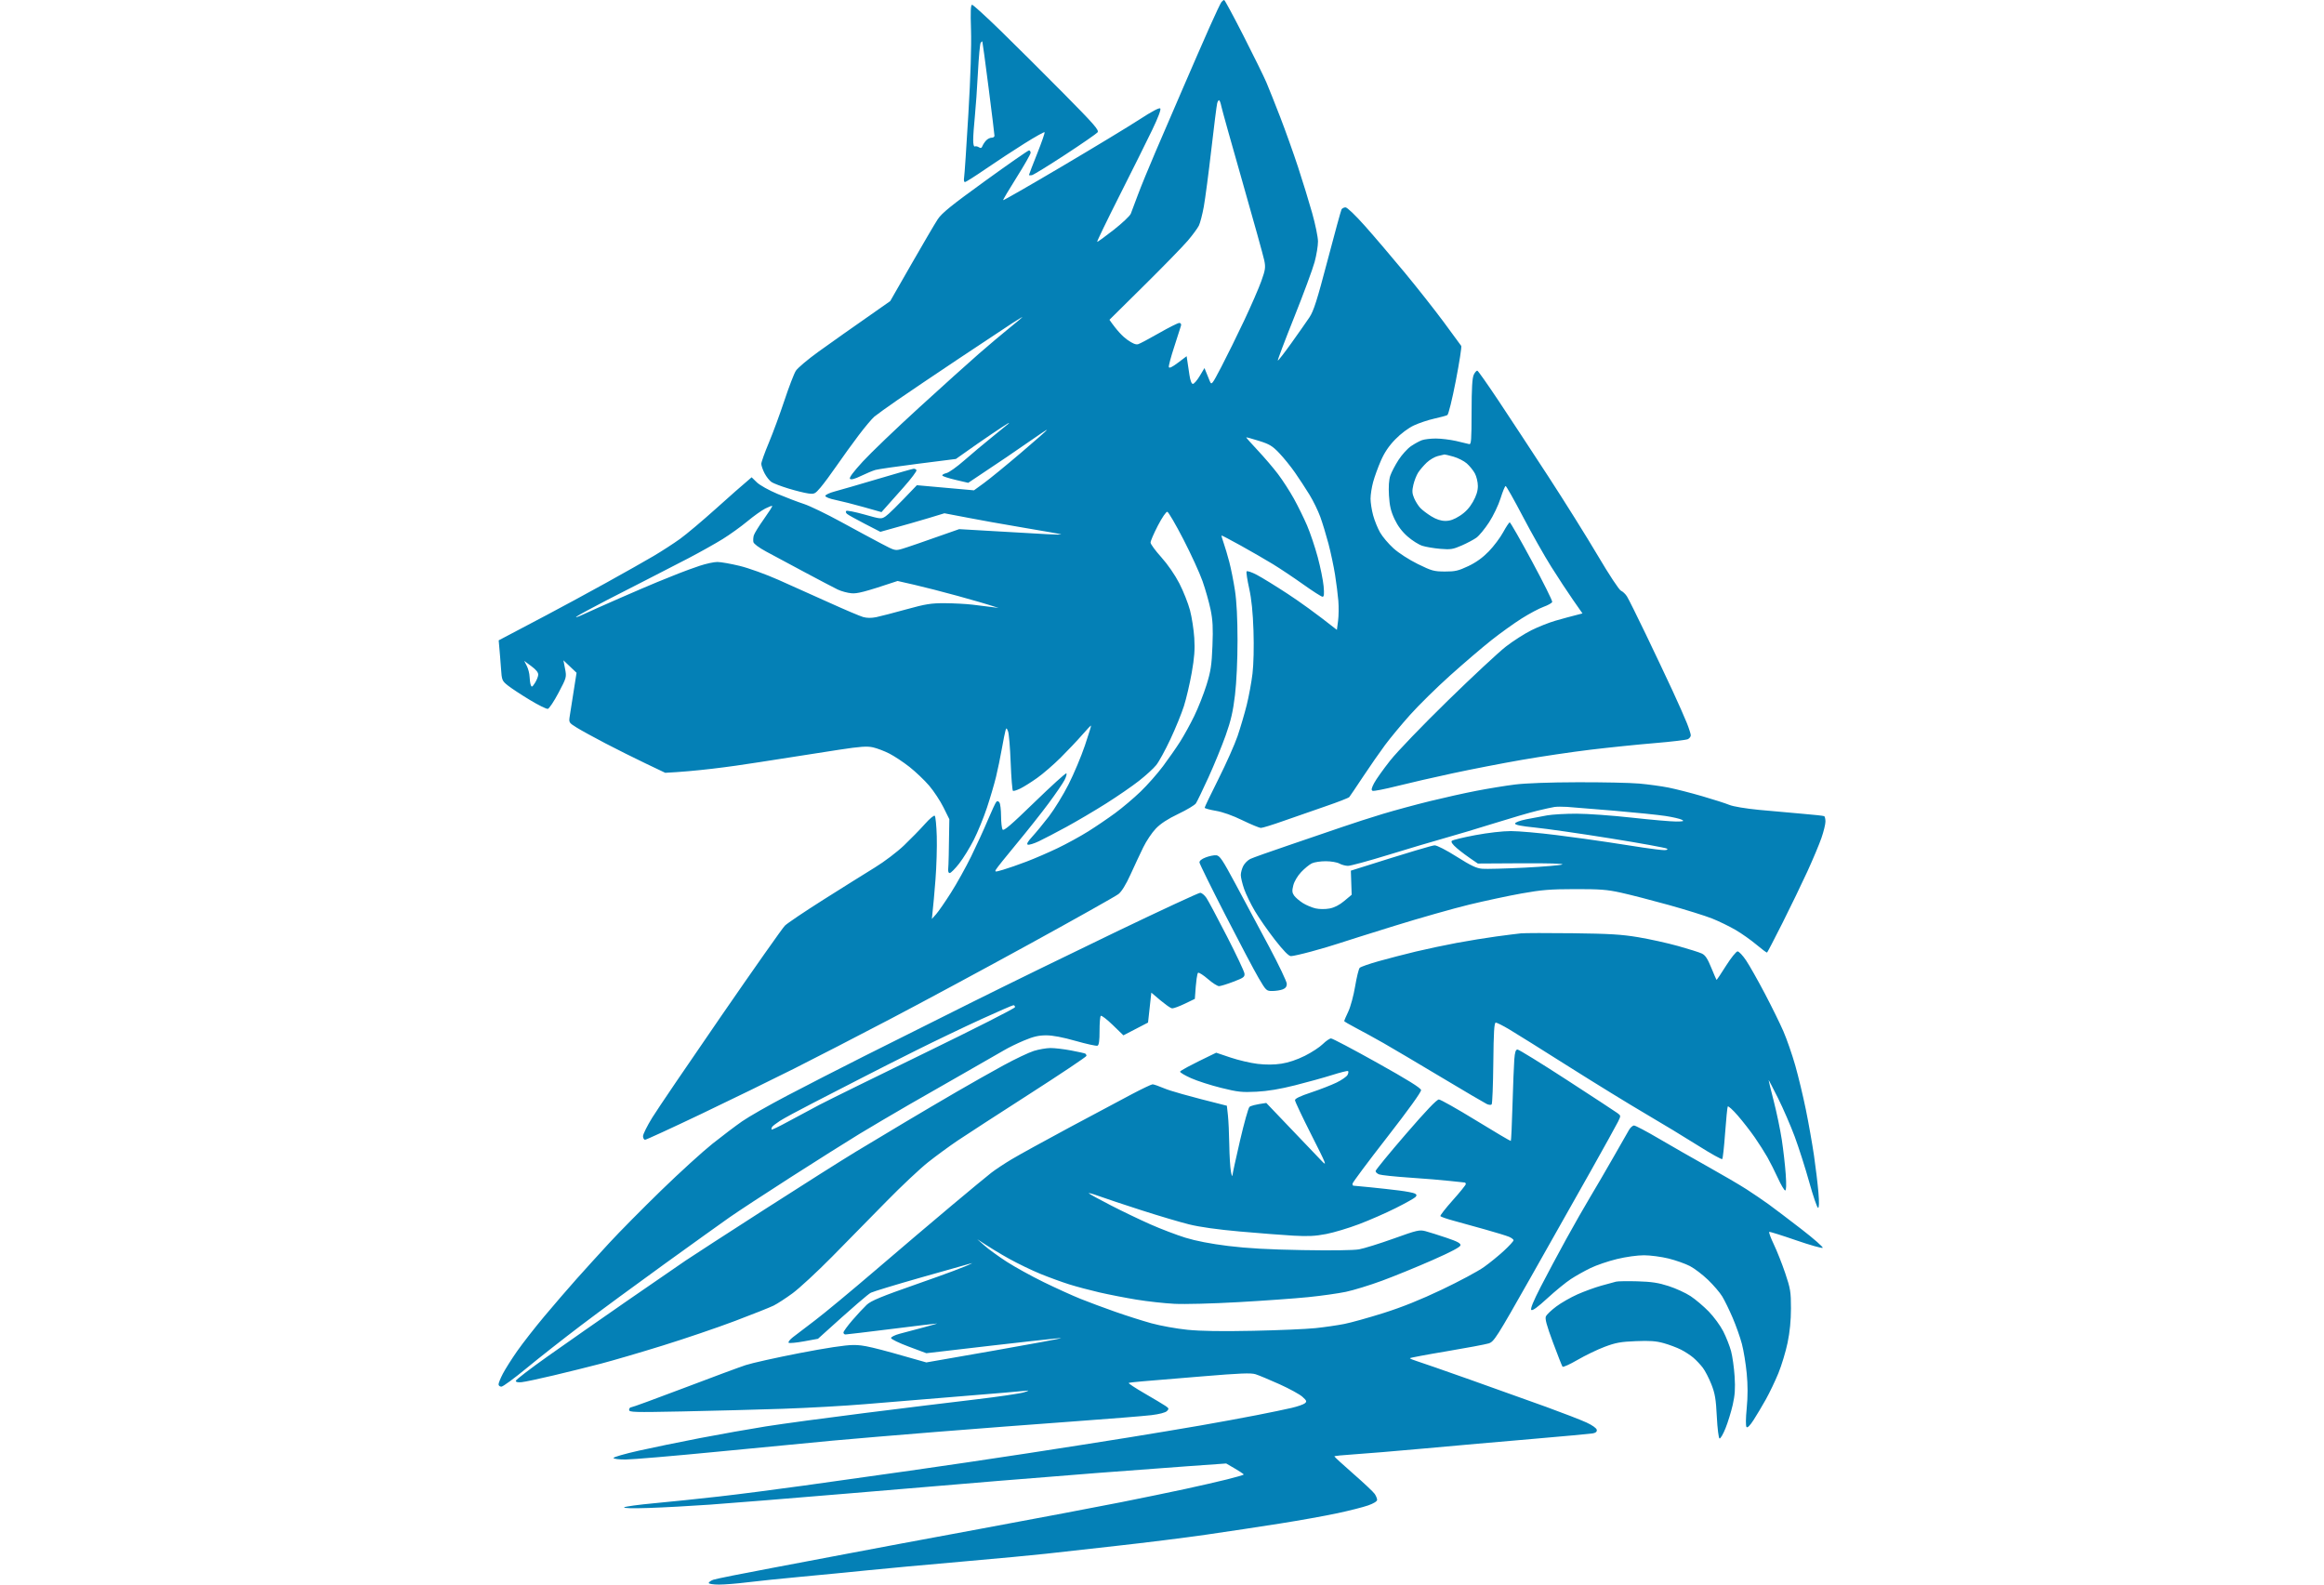 <svg width="1100" height="750" viewBox="0 0 515 615" fill="none" xmlns="http://www.w3.org/2000/svg">
<g id="icone lobo 4">
<path id="Path 0" fill-rule="evenodd" clip-rule="evenodd" d="M281.631 4.50037e-06C281.854 -0.006 285.245 6.279 289.171 13.977C293.091 21.669 297.068 29.76 298.005 31.96C298.942 34.159 301.364 40.235 303.391 45.476C305.412 50.717 308.522 59.422 310.3 64.829C312.072 70.235 314.539 78.253 315.775 82.645C317.012 87.038 318.038 92.015 318.044 93.704C318.051 95.394 317.464 98.988 316.731 101.691C316.005 104.394 312.423 114.071 308.777 123.194C305.131 132.318 302.282 139.85 302.448 139.936C302.62 140.022 304.978 136.981 307.7 133.178C310.421 129.375 313.576 124.884 314.705 123.194C316.374 120.687 317.675 116.602 321.754 101.077C324.507 90.602 326.949 81.687 327.184 81.263C327.42 80.839 328.115 80.489 328.727 80.483C329.371 80.477 332.557 83.518 336.273 87.702C339.811 91.677 346.707 99.774 351.609 105.684C356.504 111.601 363.375 120.307 366.874 125.037C370.379 129.768 373.42 133.915 373.643 134.253C373.859 134.591 372.91 140.673 371.539 147.769C370.118 155.092 368.69 160.855 368.244 161.101C367.804 161.341 365.51 161.961 363.145 162.483C360.78 163.006 357.224 164.197 355.248 165.125C353.081 166.145 350.238 168.277 348.065 170.501C345.56 173.069 343.858 175.588 342.456 178.795C341.347 181.332 339.989 185.062 339.441 187.089C338.893 189.116 338.44 192.016 338.44 193.54C338.44 195.064 338.893 197.963 339.441 199.991C339.989 202.018 341.207 205.029 342.15 206.681C343.093 208.328 345.445 211.105 347.37 212.837C349.378 214.65 353.393 217.236 356.771 218.901C362.176 221.561 363.05 221.801 367.288 221.819C371.278 221.832 372.515 221.543 376.371 219.724C379.405 218.287 381.954 216.456 384.338 213.999C386.263 212.014 388.774 208.672 389.915 206.571C391.056 204.476 392.203 202.749 392.464 202.743C392.726 202.737 396.601 209.507 401.069 217.795C405.537 226.083 409.087 233.204 408.953 233.628C408.826 234.052 407.315 234.899 405.607 235.514C403.899 236.128 400.062 238.168 397.085 240.048C394.109 241.928 388.8 245.737 385.294 248.514C381.788 251.291 374.618 257.422 369.36 262.135C364.101 266.853 357.077 273.765 353.744 277.5C350.41 281.236 346.063 286.47 344.081 289.142C342.099 291.809 338.275 297.308 335.585 301.362C332.895 305.417 330.473 309.011 330.193 309.349C329.919 309.687 325.712 311.321 320.842 312.986C315.979 314.645 308.624 317.201 304.507 318.669C300.389 320.131 296.514 321.33 295.902 321.323C295.29 321.323 292.065 319.99 288.731 318.368C284.901 316.501 281.096 315.149 278.374 314.688C276.009 314.283 274.065 313.748 274.059 313.496C274.046 313.244 276.468 308.2 279.438 302.284C282.402 296.374 285.729 288.909 286.826 285.696C287.916 282.483 289.509 277.095 290.357 273.716C291.204 270.337 292.224 264.807 292.626 261.428C293.059 257.791 293.212 251.027 293.008 244.84C292.772 237.683 292.25 232.51 291.338 228.406C290.605 225.113 290.153 222.139 290.325 221.801C290.503 221.451 292.224 222.016 294.308 223.11C296.323 224.173 301.702 227.484 306.259 230.47C310.817 233.462 316.986 237.836 325.381 244.459L325.839 240.963C326.088 239.04 326.133 235.532 325.941 233.167C325.75 230.802 325.17 226.243 324.66 223.03C324.15 219.817 323.003 214.429 322.117 211.05C321.225 207.67 319.797 202.971 318.937 200.605C318.076 198.24 316.19 194.369 314.736 192.004C313.29 189.639 310.753 185.768 309.108 183.403C307.458 181.037 304.71 177.634 302.996 175.846C300.344 173.063 299.184 172.369 295.105 171.097C292.479 170.274 290.261 169.665 290.185 169.745C290.115 169.825 292.129 172.098 294.665 174.801C297.209 177.505 300.752 181.652 302.537 184.017C304.328 186.382 307.094 190.665 308.688 193.54C310.281 196.415 312.588 201.109 313.819 203.984C315.049 206.859 316.91 212.389 317.949 216.272C318.994 220.155 320.014 225.205 320.224 227.484C320.505 230.593 320.403 231.625 319.804 231.606C319.364 231.594 315.992 229.438 312.314 226.814C308.637 224.197 303.327 220.652 300.523 218.938C297.718 217.224 292.129 213.999 288.094 211.762C284.059 209.526 280.694 207.763 280.605 207.836C280.522 207.916 280.892 209.219 281.433 210.742C281.969 212.266 282.957 215.584 283.62 218.115C284.289 220.652 285.277 225.629 285.819 229.174C286.469 233.4 286.807 240.079 286.813 248.526C286.813 256.218 286.418 264.776 285.831 269.722C285.073 276.118 284.244 279.706 282.224 285.389C280.783 289.444 277.781 296.767 275.551 301.67C273.32 306.572 271.114 311.131 270.655 311.807C270.197 312.483 267.118 314.326 263.816 315.898C259.731 317.846 256.958 319.658 255.11 321.581C253.618 323.13 251.419 326.404 250.228 328.856C249.029 331.307 246.805 336.05 245.288 339.398C243.497 343.342 241.846 346.021 240.61 346.998C239.558 347.821 224.21 356.447 206.51 366.16C188.81 375.874 164.284 389.083 152.014 395.509C139.745 401.935 122.969 410.592 114.728 414.739C106.486 418.886 90.284 426.793 78.716 432.316C67.148 437.833 57.326 442.349 56.886 442.355C56.446 442.355 56.083 441.741 56.07 440.979C56.064 440.217 57.676 436.973 59.658 433.76C61.641 430.547 73.655 412.859 86.352 394.44C99.048 376.021 110.202 360.195 111.127 359.267C112.057 358.339 118.826 353.775 126.175 349.13C133.524 344.485 142.473 338.888 146.055 336.689C149.739 334.434 154.678 330.686 157.4 328.088C160.052 325.556 163.691 321.821 165.488 319.794C167.286 317.766 169 316.335 169.306 316.617C169.612 316.9 169.963 320.494 170.084 324.604C170.205 328.714 169.982 336.228 169.587 341.297C169.192 346.365 168.713 351.895 168.184 356.656L169.829 354.813C170.728 353.799 173.309 350.064 175.565 346.519C177.822 342.974 181.359 336.615 183.437 332.388C185.508 328.167 188.421 321.803 189.906 318.258C191.398 314.713 192.883 311.53 193.214 311.192C193.609 310.787 194.024 310.891 194.419 311.5C194.75 312.009 195.024 314.356 195.037 316.722C195.05 319.087 195.305 321.434 195.604 321.944C196.038 322.663 198.791 320.31 208.027 311.346C214.554 305.012 220.112 299.974 220.373 300.146C220.634 300.324 220.315 301.498 219.665 302.757C219.015 304.016 216.224 308.09 213.47 311.807C210.717 315.524 205.133 322.571 201.06 327.473C196.988 332.376 193.393 336.867 193.074 337.457C192.52 338.471 192.672 338.477 195.834 337.561C197.676 337.027 201.761 335.608 204.916 334.403C208.071 333.205 213.521 330.846 217.027 329.163C220.532 327.479 225.835 324.573 228.818 322.706C231.801 320.838 236.53 317.625 239.335 315.567C242.139 313.502 246.588 309.742 249.214 307.205C251.846 304.668 255.754 300.238 257.895 297.369C260.043 294.5 263.032 290.212 264.537 287.846C266.041 285.481 268.514 280.99 270.031 277.863C271.554 274.735 273.683 269.347 274.76 265.882C276.424 260.543 276.781 258.227 277.08 250.677C277.361 243.66 277.201 240.656 276.347 236.546C275.748 233.671 274.346 228.725 273.23 225.549C272.115 222.372 268.762 215.061 265.786 209.292C262.809 203.53 260.011 198.737 259.571 198.633C259.119 198.535 257.532 200.851 255.907 203.984C254.326 207.025 253.045 209.999 253.058 210.589C253.07 211.179 254.944 213.74 257.226 216.272C259.712 219.036 262.51 223.091 264.224 226.409C265.792 229.45 267.653 234.15 268.367 236.853C269.081 239.556 269.827 244.392 270.031 247.605C270.311 252.059 270.075 255.26 269.036 261.121C268.284 265.348 266.927 271.148 266.015 274.023C265.104 276.898 262.733 282.704 260.751 286.925C258.768 291.152 256.295 295.661 255.25 296.951C254.211 298.248 251.209 300.988 248.577 303.052C245.951 305.116 240.214 309.067 235.829 311.831C231.45 314.602 224.56 318.663 220.532 320.863C216.504 323.056 211.622 325.606 209.697 326.515C207.772 327.43 205.834 328.02 205.394 327.823C204.859 327.59 205.426 326.576 207.147 324.709C208.55 323.185 211.45 319.665 213.598 316.875C215.739 314.086 219.175 308.489 221.227 304.434C223.286 300.379 226.135 293.609 227.562 289.382C228.99 285.161 230.074 281.653 229.965 281.586C229.863 281.524 228.289 283.183 226.473 285.272C224.656 287.367 220.927 291.305 218.187 294.033C215.446 296.755 211.335 300.312 209.059 301.928C206.784 303.55 203.839 305.393 202.526 306.038C201.213 306.677 199.919 307.088 199.658 306.953C199.397 306.818 198.995 301.909 198.772 296.048C198.549 290.187 198.09 284.701 197.752 283.853C197.172 282.421 197.102 282.403 196.752 283.546C196.541 284.221 195.904 287.398 195.337 290.611C194.776 293.824 193.756 298.727 193.08 301.516C192.405 304.305 190.818 309.693 189.556 313.496C188.294 317.299 186.006 322.896 184.463 325.937C182.921 328.978 180.365 333.125 178.778 335.153C177.197 337.18 175.54 338.839 175.113 338.839C174.616 338.839 174.399 338.157 174.533 336.996C174.647 335.982 174.788 331.282 174.96 317.95L172.678 313.343C171.422 310.811 168.911 307.008 167.101 304.895C165.291 302.782 161.868 299.532 159.503 297.664C157.139 295.802 153.62 293.468 151.696 292.485C149.771 291.502 146.902 290.408 145.322 290.058C143.008 289.548 140.484 289.72 132.256 290.973C126.647 291.821 112.593 294.014 101.024 295.839C89.137 297.719 76.664 299.335 64.694 299.937L57.045 296.288C52.839 294.285 45.815 290.777 41.429 288.485C37.051 286.2 32.06 283.466 30.352 282.403C27.312 280.517 27.248 280.418 27.617 278.016C27.822 276.665 28.503 272.309 30.275 261.115L25.176 256.28L25.814 259.573C26.438 262.817 26.4 262.964 23.264 268.905C21.511 272.229 19.644 275.024 19.121 275.123C18.599 275.221 15.437 273.66 12.11 271.645C8.783 269.636 4.978 267.136 3.665 266.091C1.351 264.254 1.262 264.033 0.95 259.431C0.765 256.814 0.491 253.288 0.051 248.526L4.009 246.444C6.189 245.295 12.703 241.86 18.484 238.807C24.265 235.76 34.737 230.089 41.748 226.206C48.759 222.329 57.077 217.629 60.232 215.762C63.387 213.894 67.976 210.921 70.43 209.157C72.884 207.388 79.149 202.117 84.357 197.435C89.564 192.76 94.81 188.103 98.226 185.246L100.259 187.218C101.407 188.33 104.95 190.302 108.354 191.727C111.687 193.122 116.277 194.873 118.552 195.61C120.827 196.354 127.284 199.475 132.893 202.54C138.502 205.606 145.526 209.391 148.509 210.957C153.926 213.808 153.926 213.808 156.795 212.966C158.375 212.506 163.965 210.607 178.784 205.367L192.806 206.178C200.519 206.62 209.55 207.136 212.884 207.326C216.217 207.511 218.652 207.535 218.301 207.388C217.951 207.234 211.781 206.141 204.598 204.949C197.415 203.763 187.376 201.981 173.048 199.211L166.993 201.054C163.659 202.061 158.069 203.683 148.19 206.411L142.135 203.29C138.801 201.57 135.71 199.85 135.258 199.462C134.805 199.082 134.658 198.553 134.939 198.301C135.213 198.049 138.381 198.67 141.976 199.684C148.458 201.514 148.521 201.521 150.261 200.366C151.224 199.733 154.341 196.759 162.359 188.318L184.52 190.302L188.415 187.47C190.556 185.909 196.943 180.693 202.596 175.877C208.256 171.06 212.884 166.981 212.884 166.815C212.884 166.649 209.659 168.781 205.713 171.558C201.768 174.335 194.884 179.035 182.29 187.396L177.35 186.241C174.635 185.608 172.334 184.853 172.232 184.552C172.136 184.257 172.856 183.839 173.825 183.618C174.8 183.403 177.911 181.191 180.741 178.703C183.571 176.221 188.447 172.129 191.576 169.61C194.706 167.097 197.555 164.775 197.905 164.455C198.313 164.081 198.199 164.056 197.587 164.388C197.064 164.677 194.196 166.557 191.213 168.572C188.23 170.587 183.928 173.56 177.509 178.131L162.85 179.987C154.787 181.007 147.33 182.088 146.278 182.389C145.226 182.69 142.721 183.734 140.707 184.705C138.266 185.891 136.838 186.272 136.405 185.86C135.971 185.449 137.61 183.231 141.402 179.102C144.506 175.723 154.309 166.323 163.194 158.213C172.072 150.104 182.513 140.704 186.388 137.325C190.27 133.946 195.681 129.381 198.409 127.188C201.143 124.994 203.361 123.127 203.349 123.041C203.336 122.955 201.532 124.048 199.339 125.461C197.147 126.874 187.899 133.012 178.784 139.094C169.67 145.176 158.911 152.432 154.882 155.215C150.854 158.005 146.788 160.923 145.857 161.703C144.927 162.489 142.18 165.752 139.751 168.965C137.323 172.178 133.524 177.425 131.312 180.638C129.101 183.851 126.258 187.685 124.996 189.172C122.822 191.721 122.555 191.844 120.145 191.506C118.743 191.316 115.301 190.456 112.497 189.602C109.692 188.748 106.754 187.623 105.964 187.107C105.173 186.591 103.956 185.062 103.255 183.71C102.554 182.358 101.98 180.699 101.98 180.024C101.98 179.348 103.287 175.686 104.887 171.883C106.48 168.08 109.208 160.683 110.948 155.449C112.682 150.214 114.677 145.029 115.371 143.929C116.066 142.829 120.012 139.5 124.129 136.526C128.246 133.552 136.207 127.913 152.014 116.866L160.23 102.52C164.749 94.632 169.338 86.811 170.428 85.146C172.021 82.713 175.635 79.789 188.823 70.247C197.848 63.717 205.522 58.378 205.873 58.378C206.223 58.378 206.51 58.795 206.51 59.299C206.51 59.803 204.075 64.091 201.092 68.822C198.109 73.553 195.745 77.552 195.834 77.706C195.923 77.859 206.178 71.974 218.62 64.62C231.062 57.272 244.625 49.058 248.749 46.373C253.58 43.227 256.461 41.704 256.831 42.097C257.188 42.478 255.996 45.654 253.714 50.391C251.687 54.618 245.976 66.088 241.024 75.887C236.078 85.687 232.171 93.772 232.336 93.858C232.502 93.944 235.37 91.867 238.704 89.25C242.044 86.633 245.046 83.8 245.383 82.953C245.715 82.111 246.964 78.787 248.156 75.58C249.348 72.373 252.407 64.909 254.95 58.992C257.494 53.082 262.376 41.747 265.805 33.803C269.228 25.859 273.817 15.353 275.99 10.457C278.17 5.554 280.235 1.204 280.586 0.78C280.936 0.356 281.408 0.006 281.631 4.50037e-06ZM276.64 58.071C275.589 67.194 274.276 77.147 273.728 80.188C273.173 83.229 272.313 86.547 271.815 87.561C271.318 88.574 269.387 91.204 267.52 93.397C265.652 95.59 258.042 103.405 250.61 110.753L237.104 124.116C240.068 128.398 242.292 130.622 243.956 131.814C246.072 133.325 247.366 133.86 248.258 133.583C248.959 133.362 252.618 131.421 256.385 129.264C260.151 127.108 263.663 125.344 264.192 125.344C264.785 125.344 265.04 125.756 264.868 126.42C264.715 127.009 263.542 130.677 262.261 134.56C260.98 138.443 260.03 142 260.151 142.461C260.298 143.032 261.433 142.492 263.714 140.771L267.061 138.246C267.526 141.343 267.889 143.763 268.163 145.619C268.476 147.701 268.979 148.998 269.483 148.998C269.929 148.998 271.127 147.615 272.141 145.926L273.983 142.854C275.041 145.471 275.665 146.995 276.048 147.923C276.73 149.557 276.883 149.373 280.605 142.24C282.721 138.185 286.673 130.167 289.382 124.423C292.09 118.678 295.099 111.767 296.061 109.064C297.61 104.738 297.75 103.78 297.196 101.077C296.852 99.387 293.046 85.705 288.751 70.665C284.448 55.625 280.751 42.392 280.528 41.255C280.305 40.119 279.936 39.068 279.706 38.927C279.477 38.785 279.12 39.301 278.916 40.076C278.712 40.85 277.686 48.947 276.64 58.071ZM96.562 202.338C94.109 204.377 89.806 207.468 87.002 209.206C84.197 210.945 78.174 214.318 73.617 216.702C69.06 219.086 62.463 222.483 58.957 224.252C55.452 226.028 47.848 229.917 42.067 232.903C36.286 235.889 30.977 238.77 30.275 239.305C29.574 239.845 30.721 239.477 32.825 238.487C34.928 237.498 41.238 234.684 46.847 232.233C52.456 229.782 59.053 226.949 61.507 225.948C63.961 224.947 67.689 223.441 69.793 222.606C71.896 221.764 75.625 220.413 78.079 219.589C80.532 218.772 83.617 218.103 84.93 218.109C86.243 218.109 90.119 218.791 93.535 219.62C97.053 220.468 103.625 222.833 108.673 225.07C113.58 227.238 122.472 231.226 128.431 233.929C134.391 236.632 140.267 239.126 141.498 239.477C142.97 239.894 144.704 239.913 146.597 239.526C148.177 239.2 153.41 237.842 158.229 236.509C165.813 234.414 167.828 234.095 173.207 234.113C176.623 234.132 181.429 234.377 183.883 234.672C186.337 234.961 189.632 235.366 191.213 235.575L194.081 235.956C189.632 234.488 183.756 232.804 178.147 231.269C172.538 229.726 165.01 227.797 161.416 226.974L154.882 225.487C141.772 229.874 139.19 230.439 137.036 230.261C135.455 230.132 133.02 229.475 131.618 228.799C130.216 228.123 124.48 225.113 118.871 222.114C113.262 219.116 106.525 215.504 103.892 214.085C101.024 212.536 99.029 211.043 98.902 210.355C98.781 209.722 98.851 208.586 99.061 207.824C99.265 207.062 101.011 204.23 102.936 201.527C104.861 198.823 106.346 196.501 106.232 196.36C106.123 196.225 104.899 196.679 103.523 197.374C102.152 198.062 99.016 200.298 96.562 202.338ZM10.976 258.479C11.524 259.56 12.002 261.428 12.04 262.626C12.078 263.824 12.289 265.293 12.505 265.882C12.843 266.792 13.079 266.675 14.092 265.114C14.749 264.101 15.335 262.675 15.393 261.938C15.463 261.029 14.628 259.96 12.735 258.559L9.975 256.513L10.976 258.479ZM183.787 1.855C184.189 1.849 189.129 6.346 194.769 11.839C200.404 17.331 211.373 28.249 219.149 36.107C231.297 48.388 233.165 50.526 232.483 51.374C232.043 51.908 226.383 55.828 219.895 60.067C213.406 64.313 207.6 67.882 206.988 67.999C206.376 68.116 205.873 68.073 205.873 67.9C205.873 67.728 207.307 63.999 209.059 59.606C210.812 55.214 212.1 51.484 211.928 51.312C211.756 51.14 208.237 53.113 204.12 55.687C200.002 58.267 193.259 62.691 189.141 65.517C185.024 68.349 181.365 70.665 181.015 70.665C180.664 70.665 180.518 69.903 180.683 68.976C180.856 68.048 181.601 56.922 182.347 44.247C183.207 29.607 183.577 17.682 183.373 11.532C183.137 4.46 183.246 1.855 183.787 1.855ZM186.057 28.163C185.751 34.141 185.209 41.79 184.865 45.169C184.52 48.548 184.227 52.627 184.221 54.231C184.208 55.976 184.457 57.026 184.839 56.842C185.19 56.67 185.91 56.811 186.433 57.149C187.14 57.604 187.497 57.487 187.803 56.688C188.032 56.098 188.676 55.122 189.237 54.52C189.798 53.917 190.76 53.432 191.372 53.444C191.984 53.457 192.488 53.119 192.481 52.695C192.481 52.271 191.455 43.909 190.199 34.11C188.944 24.311 187.854 16.207 187.765 16.097C187.682 15.992 187.389 16.22 187.121 16.607C186.847 16.987 186.369 22.191 186.057 28.163ZM379.921 143.88C380.233 143.991 383.987 149.336 388.264 155.756C392.535 162.176 401.165 175.305 407.443 184.939C413.715 194.572 422.345 208.359 426.609 215.584C431.058 223.116 434.914 228.958 435.647 229.272C436.348 229.567 437.393 230.568 437.973 231.49C438.553 232.411 441.816 238.973 445.233 246.069C448.643 253.165 453.289 262.976 455.565 267.879C457.834 272.782 460.377 278.514 461.212 280.627C462.053 282.741 462.735 284.885 462.735 285.389C462.735 285.892 462.232 286.562 461.62 286.875C461.008 287.183 455.195 287.877 448.713 288.418C442.231 288.952 431.038 290.101 423.855 290.967C416.672 291.833 404.626 293.615 397.085 294.93C389.545 296.245 377.499 298.579 370.316 300.127C363.132 301.67 353.374 303.906 348.645 305.098C343.915 306.29 339.683 307.113 339.244 306.929C338.644 306.671 338.791 305.927 339.811 303.973C340.563 302.536 343.361 298.598 346.025 295.219C348.747 291.772 358.569 281.561 368.403 271.958C378.047 262.54 388.226 253.066 391.03 250.898C393.835 248.735 398.284 245.891 400.91 244.588C403.542 243.28 407.698 241.633 410.152 240.92C412.606 240.208 415.984 239.28 420.694 238.082L417.048 232.86C415.04 229.985 411.229 224.185 408.571 219.958C405.913 215.737 400.954 206.958 397.544 200.452C394.134 193.945 391.132 188.625 390.871 188.631C390.61 188.631 389.724 190.775 388.908 193.392C388.092 196.01 386.084 200.206 384.446 202.712C382.808 205.225 380.609 207.904 379.558 208.666C378.506 209.428 375.925 210.798 373.821 211.719C370.418 213.206 369.506 213.347 365.535 213.016C363.081 212.807 359.939 212.278 358.556 211.842C357.167 211.406 354.585 209.778 352.82 208.23C350.665 206.343 348.989 204.101 347.752 201.471C346.331 198.449 345.828 196.317 345.592 192.311C345.388 188.926 345.566 186.223 346.102 184.631C346.554 183.28 348.001 180.515 349.314 178.488C350.633 176.46 352.813 174.058 354.158 173.149C355.509 172.233 357.402 171.201 358.365 170.845C359.327 170.489 361.768 170.2 363.782 170.2C365.797 170.206 369.309 170.63 371.59 171.14C373.872 171.656 376.16 172.203 376.689 172.356C377.518 172.596 377.645 170.931 377.658 159.897C377.671 150.693 377.907 146.669 378.512 145.416C378.971 144.458 379.602 143.769 379.921 143.88ZM360.232 179.544C359.072 180.65 357.587 182.389 356.931 183.403C356.274 184.416 355.433 186.561 355.063 188.164C354.515 190.517 354.572 191.525 355.375 193.386C355.917 194.652 356.994 196.354 357.766 197.159C358.531 197.97 360.449 199.419 362.03 200.396C363.942 201.57 365.746 202.166 367.447 202.172C369.283 202.184 370.87 201.625 373.133 200.169C375.274 198.787 376.868 197.079 378.181 194.769C379.5 192.434 380.093 190.536 380.093 188.625C380.093 187.101 379.564 184.896 378.92 183.71C378.27 182.524 376.855 180.792 375.778 179.852C374.701 178.912 372.387 177.732 370.634 177.234C368.882 176.737 367.301 176.356 367.129 176.393C366.957 176.43 365.803 176.7 364.579 176.995C363.355 177.29 361.399 178.432 360.232 179.544ZM161.097 181.928C161.537 181.898 162.04 182.143 162.212 182.481C162.384 182.819 160.166 185.774 157.273 189.043C154.379 192.317 151.249 195.838 148.63 198.762L141.714 196.808C137.915 195.733 133.008 194.492 130.815 194.044C128.489 193.571 126.825 192.913 126.831 192.465C126.838 192.041 128.489 191.261 130.503 190.732C132.517 190.204 140.051 188.017 147.234 185.879C154.417 183.741 160.657 181.965 161.097 181.928ZM418.756 303.605C428.4 303.574 439.152 303.801 442.658 304.109C446.163 304.416 451.326 305.122 454.131 305.681C456.935 306.247 462.818 307.746 467.197 309.024C471.582 310.295 476.311 311.819 477.713 312.397C479.173 313.005 484.087 313.828 489.186 314.32C494.094 314.793 501.698 315.475 506.077 315.837C510.462 316.199 514.261 316.617 514.522 316.765C514.783 316.912 515 317.858 515 318.872C515 319.886 514.312 322.718 513.464 325.169C512.623 327.621 510.156 333.494 507.989 338.225C505.822 342.955 501.475 351.944 498.333 358.192C495.184 364.44 492.488 369.625 492.335 369.711C492.182 369.797 490.327 368.415 488.217 366.64C486.108 364.864 482.456 362.284 480.091 360.907C477.733 359.531 473.653 357.547 471.021 356.496C468.395 355.452 460.791 353.08 454.131 351.225C447.47 349.376 439.152 347.231 435.647 346.464C430.248 345.272 427.52 345.063 417.8 345.081C408.138 345.1 404.874 345.364 397.085 346.758C391.999 347.668 382.827 349.628 376.689 351.114C370.558 352.601 357.504 356.306 347.689 359.353C337.873 362.4 328.121 365.472 326.018 366.179C323.915 366.891 319.179 368.292 315.501 369.287C311.824 370.289 308.235 371.1 307.534 371.088C306.674 371.075 304.672 369.036 301.351 364.784C298.655 361.325 295.137 356.287 293.544 353.584C291.944 350.881 290.064 347.01 289.362 344.983C288.661 342.955 288.088 340.535 288.088 339.607C288.094 338.679 288.521 337.088 289.05 336.074C289.579 335.061 290.797 333.844 291.759 333.371C292.721 332.904 299.395 330.527 306.578 328.094C313.761 325.661 323.086 322.478 327.293 321.022C331.499 319.566 338.67 317.256 343.227 315.88C347.784 314.51 355.962 312.292 361.392 310.959C366.823 309.62 375 307.801 379.558 306.922C384.115 306.038 390.858 304.938 394.536 304.483C398.628 303.973 408.042 303.629 418.756 303.605ZM403.14 314.664C400.336 315.339 392.879 317.514 386.569 319.493C380.259 321.471 371.514 324.088 367.129 325.311C362.75 326.533 352.922 329.458 345.299 331.805C337.676 334.151 330.645 336.062 329.683 336.05C328.72 336.044 327.216 335.638 326.337 335.153C325.463 334.668 323.092 334.262 321.078 334.256C319.064 334.244 316.623 334.612 315.661 335.079C314.698 335.546 312.831 337.064 311.518 338.458C310.128 339.927 308.847 342.083 308.465 343.601C307.929 345.708 307.993 346.476 308.783 347.594C309.325 348.356 310.842 349.652 312.155 350.482C313.468 351.311 315.692 352.245 317.095 352.564C318.593 352.896 320.83 352.914 322.512 352.607C324.418 352.251 326.343 351.268 328.249 349.671L331.117 347.268L330.798 337.918C354.757 330.318 362.431 328.1 363.304 328.094C364.229 328.081 367.83 329.931 371.909 332.511C377.422 335.995 379.532 336.996 381.788 337.18C383.369 337.316 390.75 337.119 398.201 336.75C405.652 336.376 412.249 335.823 412.86 335.515C413.549 335.178 407.475 334.999 397.034 335.055L380.087 335.153C375.816 332.296 373.401 330.453 371.966 329.212C370.22 327.707 369.57 326.754 369.997 326.343C370.347 325.999 374.433 325.01 379.08 324.137C384.077 323.203 389.736 322.558 392.942 322.558C395.919 322.558 403.88 323.259 410.63 324.113C417.379 324.967 426.341 326.201 430.548 326.859C434.754 327.516 440.994 328.475 444.411 328.991C447.827 329.507 451.415 329.937 452.378 329.943C453.493 329.949 453.901 329.74 453.493 329.378C453.143 329.064 443.244 327.264 431.504 325.384C419.763 323.504 406.633 321.618 402.337 321.188C396.939 320.648 394.53 320.168 394.53 319.64C394.536 319.191 396.314 318.51 398.838 317.993C401.203 317.514 404.861 316.82 406.965 316.458C409.068 316.089 414.231 315.8 418.438 315.806C422.644 315.812 432.249 316.501 439.79 317.336C447.33 318.172 455.074 318.847 456.999 318.841C459.918 318.835 460.294 318.718 459.23 318.147C458.528 317.772 455.66 317.109 452.856 316.685C450.051 316.255 441.013 315.333 432.778 314.633C424.544 313.932 416.366 313.269 414.613 313.158C412.86 313.048 410.713 313.066 409.833 313.195C408.96 313.324 405.945 313.988 403.14 314.664ZM278.533 331.946C279.917 332.063 280.917 333.549 286.067 343.14C289.331 349.222 295.143 360.072 298.974 367.254C302.805 374.436 305.941 381.004 305.941 381.845C305.941 382.908 305.45 383.572 304.347 383.996C303.474 384.333 301.677 384.616 300.364 384.622C298.031 384.641 297.903 384.518 294.984 379.554C293.34 376.758 287.533 365.767 282.077 355.12C276.615 344.473 272.109 335.313 272.051 334.76C271.981 334.115 272.848 333.396 274.441 332.781C275.818 332.247 277.66 331.872 278.533 331.946ZM272.319 346.513C272.931 346.519 274.027 347.416 274.76 348.516C275.487 349.615 279.056 356.318 282.702 363.414C286.341 370.51 289.401 376.992 289.503 377.815C289.668 379.154 289.197 379.505 285.226 381.016C282.772 381.956 280.261 382.73 279.649 382.742C279.037 382.755 277.099 381.526 275.347 380.002C273.594 378.479 271.873 377.379 271.522 377.545C271.172 377.711 270.738 380.064 270.248 387.682L266.423 389.525C264.32 390.539 262.095 391.362 261.484 391.362C260.872 391.356 258.788 389.98 253.357 385.255L252.082 396.873L242.522 401.831L238.379 397.813C236.103 395.601 234.013 394.004 233.739 394.268C233.465 394.532 233.254 397.168 233.261 400.123C233.273 403.84 233.031 405.603 232.483 405.849C232.043 406.039 228.244 405.21 224.038 404.012C219.002 402.574 215.083 401.831 212.565 401.831C209.646 401.831 207.606 402.304 203.96 403.834C201.334 404.933 197.893 406.611 196.312 407.557C194.731 408.503 188.281 412.201 181.971 415.783C175.661 419.359 165.482 425.183 159.344 428.728C153.213 432.267 144.5 437.403 139.987 440.143C135.481 442.883 123.575 450.385 113.536 456.817C103.504 463.244 92.745 470.297 89.628 472.484C86.517 474.671 75.185 482.793 64.451 490.54C53.718 498.281 39.199 508.965 32.188 514.273C25.176 519.588 15.571 527.132 10.835 531.046C6.1 534.959 1.727 538.166 1.115 538.179C0.504 538.191 0 537.792 0 537.282C0 536.772 0.758 534.91 1.683 533.135C2.613 531.359 5.105 527.421 7.228 524.38C9.357 521.339 14.105 515.256 17.789 510.864C21.473 506.471 27.076 499.971 30.237 496.426C33.398 492.881 39.173 486.522 43.074 482.295C46.975 478.075 56.013 468.933 63.164 461.984C70.315 455.036 79.277 446.883 83.082 443.86C86.881 440.837 92.043 436.936 94.555 435.191C97.06 433.44 104.848 428.998 111.86 425.318C118.871 421.632 132.351 414.72 141.816 409.959C151.281 405.198 170.211 395.73 183.883 388.917C197.555 382.103 222.795 369.773 239.972 361.516C257.149 353.265 271.707 346.513 272.319 346.513ZM162.531 407.446C155.348 411.028 145.596 415.961 140.86 418.413C136.124 420.864 127.666 425.214 122.058 428.083C116.449 430.952 110.642 434.098 109.151 435.068C107.659 436.039 106.295 437.108 106.123 437.446C105.951 437.784 105.875 438.208 105.964 438.392C106.053 438.576 108.845 437.237 112.178 435.419C115.512 433.594 121.082 430.614 124.569 428.783C128.055 426.959 146.546 417.866 165.654 408.571C184.769 399.281 200.423 391.331 200.442 390.907C200.461 390.483 200.187 390.145 199.83 390.145C199.473 390.152 193.877 392.585 187.389 395.546C180.9 398.513 169.714 403.864 162.531 407.446ZM416.844 362.204C431.191 362.382 435.819 362.658 442.339 363.746C446.724 364.477 453.678 366.013 457.795 367.162C461.913 368.311 466.075 369.625 467.037 370.086C468.363 370.713 469.262 372.077 470.702 375.634C471.754 378.227 472.685 380.34 472.774 380.328C472.863 380.322 474.514 377.821 476.439 374.78C478.364 371.739 480.371 369.251 480.9 369.251C481.429 369.251 482.921 370.842 484.221 372.783C485.521 374.725 488.766 380.463 491.43 385.532C494.1 390.6 497.364 397.235 498.683 400.276C500.003 403.318 502.068 409.265 503.272 413.486C504.477 417.712 506.332 425.453 507.402 430.688C508.467 435.922 509.888 443.946 510.558 448.505C511.22 453.063 511.992 459.496 512.272 462.795C512.597 466.703 512.546 468.785 512.132 468.785C511.781 468.785 510.239 464.288 508.709 458.796C507.179 453.303 504.636 445.359 503.068 441.132C501.494 436.912 498.588 430.203 496.612 426.234C494.629 422.265 492.979 419.089 492.934 419.168C492.896 419.254 493.788 422.916 494.923 427.309C496.051 431.702 497.466 438.472 498.059 442.361C498.651 446.25 499.34 452.265 499.582 455.73C499.869 459.797 499.799 462.033 499.384 462.039C499.034 462.046 497.765 459.901 496.561 457.272C495.356 454.649 493.508 450.975 492.456 449.119C491.398 447.264 489.199 443.805 487.561 441.439C485.923 439.074 482.965 435.271 480.99 432.992C479.014 430.713 477.248 429.121 477.076 429.459C476.904 429.797 476.445 434.429 476.056 439.75C475.674 445.07 475.17 449.623 474.941 449.856C474.711 450.096 470.498 447.743 465.578 444.634C460.657 441.526 451.479 435.965 445.182 432.279C438.885 428.593 425.417 420.311 415.251 413.885C405.084 407.452 394.759 400.995 392.305 399.539C389.851 398.077 387.487 396.885 387.047 396.891C386.435 396.897 386.212 400.516 386.091 412.515C386.001 421.104 385.715 428.359 385.447 428.642C385.179 428.925 384.319 428.851 383.535 428.476C382.751 428.108 374.79 423.426 365.854 418.075C356.918 412.724 346.879 406.789 343.546 404.884C340.212 402.986 335.4 400.344 332.844 399.011C330.288 397.678 328.198 396.449 328.204 396.283C328.211 396.117 328.931 394.452 329.81 392.597C330.684 390.741 331.882 386.312 332.468 382.767C333.061 379.222 333.858 376.003 334.24 375.622C334.629 375.235 337.956 374.073 341.634 373.041C345.311 372.009 351.768 370.338 355.975 369.324C360.181 368.317 367.352 366.799 371.909 365.951C376.466 365.104 383.35 363.985 387.206 363.463C391.062 362.941 395.364 362.394 396.767 362.253C398.169 362.112 407.207 362.087 416.844 362.204ZM323.112 403.035C323.66 403.029 331.703 407.274 340.996 412.466C352.813 419.064 357.938 422.253 358.052 423.07C358.154 423.795 353.113 430.799 344.833 441.439C337.465 450.901 331.436 458.986 331.436 459.41C331.436 459.834 331.582 460.178 331.754 460.178C331.926 460.178 334.871 460.454 338.287 460.798C341.704 461.136 346.796 461.708 349.601 462.058C352.405 462.414 355.127 462.943 355.656 463.237C356.383 463.643 356.44 463.962 355.885 464.583C355.49 465.031 352.048 466.961 348.237 468.865C344.432 470.776 338.02 473.59 333.985 475.113C329.951 476.643 324.214 478.369 321.238 478.941C317.012 479.758 314.207 479.899 308.49 479.58C304.456 479.352 295.137 478.627 287.775 477.976C279.075 477.202 272.16 476.231 268.017 475.205C264.511 474.339 256.193 471.869 249.533 469.725C242.872 467.581 235.415 465.099 232.961 464.202C230.507 463.305 228.786 462.844 229.137 463.176C229.487 463.508 233.363 465.621 237.741 467.87C242.126 470.125 249.004 473.424 253.038 475.205C257.073 476.987 263.166 479.309 266.583 480.372C270.643 481.626 276.385 482.738 283.154 483.573C290.573 484.489 298.757 484.949 311.996 485.183C323.315 485.386 331.837 485.269 333.985 484.888C335.91 484.544 341.94 482.67 347.37 480.723C356.567 477.423 357.428 477.227 359.799 477.847C361.201 478.222 364.86 479.371 367.925 480.409C372.183 481.847 373.464 482.541 373.343 483.334C373.235 484.022 369.576 485.951 362.348 489.127C356.389 491.751 347.638 495.32 342.908 497.065C338.179 498.81 331.863 500.751 328.886 501.378C325.91 501.998 319.313 502.932 314.226 503.442C309.14 503.958 296.954 504.831 287.138 505.383C277.093 505.955 266.226 506.237 262.28 506.029C258.424 505.832 251.827 505.101 247.621 504.413C243.414 503.725 236.957 502.465 233.28 501.624C229.602 500.776 224.293 499.363 221.488 498.484C218.684 497.605 213.668 495.775 210.334 494.417C207.001 493.059 201.557 490.43 198.224 488.58C194.891 486.725 190.735 484.255 185.795 480.956L188.663 483.487C190.244 484.882 194.113 487.683 197.268 489.723C200.423 491.757 206.873 495.314 211.609 497.63C216.345 499.946 222.795 502.871 225.95 504.136C229.105 505.396 235.128 507.644 239.335 509.119C243.541 510.599 249.851 512.608 253.357 513.579C256.863 514.55 263.173 515.686 267.379 516.11C272.65 516.633 280.579 516.762 292.874 516.504C302.69 516.307 313.589 515.834 317.095 515.465C320.6 515.097 325.623 514.372 328.249 513.85C330.881 513.333 337.758 511.41 343.546 509.586C350.78 507.294 357.842 504.456 366.173 500.493C372.833 497.323 380.144 493.403 382.426 491.781C384.708 490.165 388.226 487.296 390.253 485.41C392.28 483.53 393.943 481.712 393.943 481.374C393.95 481.036 393.146 480.428 392.171 480.016C391.196 479.604 386.951 478.308 382.744 477.128C378.538 475.943 373.018 474.413 370.475 473.725C367.932 473.031 365.72 472.256 365.548 472.005C365.382 471.753 367.537 468.988 370.328 465.861C373.126 462.734 375.415 459.901 375.415 459.564C375.415 459.226 375.198 458.949 374.937 458.949C374.675 458.949 372.164 458.685 369.36 458.359C366.555 458.034 359.531 457.45 353.744 457.063C347.956 456.67 342.583 456.105 341.793 455.81C341.003 455.509 340.378 454.919 340.397 454.495C340.416 454.071 345.681 447.645 352.099 440.211C359.952 431.106 364.152 426.707 364.968 426.725C365.631 426.744 372.126 430.405 379.398 434.866C386.671 439.326 392.738 442.908 392.885 442.822C393.025 442.736 393.319 436.451 393.535 428.845C393.758 421.245 394.071 413.295 394.236 411.182C394.459 408.306 394.778 407.342 395.492 407.342C396.021 407.342 404.651 412.662 414.671 419.168C424.697 425.675 433.518 431.45 434.27 432.009C435.634 433.016 435.634 433.047 434.48 435.388C433.837 436.69 429.114 445.218 423.989 454.341C418.858 463.465 408.322 482.129 400.578 495.812C387.321 519.231 386.365 520.737 384.3 521.394C383.095 521.775 375.721 523.157 367.919 524.466C360.118 525.768 353.725 526.979 353.725 527.145C353.718 527.31 354.942 527.827 356.44 528.287C357.938 528.742 367.192 531.967 377.008 535.445C386.824 538.922 400.164 543.696 406.646 546.049C413.128 548.408 420.158 551.13 422.262 552.1C424.524 553.145 426.15 554.306 426.245 554.945C426.354 555.688 425.863 556.112 424.652 556.327C423.689 556.493 413.147 557.464 401.228 558.484C389.309 559.497 370.526 561.156 359.48 562.164C348.434 563.165 336.031 564.204 331.907 564.462C327.79 564.72 324.405 565.07 324.393 565.236C324.38 565.402 327.694 568.449 331.754 571.994C335.821 575.539 339.562 579.065 340.072 579.827C340.582 580.589 340.996 581.621 340.996 582.131C340.996 582.69 339.613 583.538 337.491 584.281C335.566 584.957 330.186 586.321 325.54 587.316C320.893 588.312 310.931 590.099 303.391 591.291C295.851 592.483 282.944 594.431 274.709 595.623C266.474 596.815 250.839 598.762 239.972 599.96C229.105 601.152 216.772 602.528 212.565 603.02C208.358 603.505 193.59 604.894 179.74 606.098C165.89 607.302 149.401 608.825 143.091 609.471C136.781 610.122 125.308 611.234 117.596 611.947C109.884 612.659 100.419 613.636 96.562 614.121C92.706 614.607 87.76 615.006 85.568 615C83.337 615 81.584 614.73 81.584 614.386C81.584 614.048 82.374 613.482 83.337 613.126C84.299 612.776 94.695 610.687 106.442 608.494C118.189 606.3 131.95 603.695 137.036 602.7C142.122 601.711 164.347 597.558 186.433 593.472C208.518 589.381 233.324 584.687 241.566 583.04C249.8 581.4 260.993 579.09 266.423 577.916C271.854 576.743 279.171 575.066 282.676 574.193C286.182 573.321 289.12 572.467 289.209 572.301C289.299 572.129 287.801 571.097 282.415 568L267.564 569.057C259.399 569.641 243.541 570.827 232.324 571.687C221.106 572.553 203.756 573.941 193.762 574.777C183.768 575.606 157.528 577.812 135.442 579.667C113.357 581.529 89.264 583.47 81.903 583.986C74.541 584.502 63.929 585.08 58.32 585.264C51.933 585.473 48.358 585.381 48.759 585.019C49.11 584.699 54.419 583.98 60.551 583.415C66.689 582.85 77.875 581.689 85.408 580.835C92.942 579.987 107.863 578.064 118.552 576.577C129.241 575.084 147.744 572.485 159.663 570.796C171.582 569.112 192.092 566.084 205.235 564.062C218.384 562.047 236.161 559.258 244.752 557.869C253.344 556.481 265.818 554.398 272.478 553.243C279.139 552.082 288.891 550.294 294.149 549.262C299.407 548.236 305.571 546.958 307.853 546.417C310.135 545.883 312.423 545.084 312.952 544.642C313.787 543.935 313.666 543.616 311.996 542.111C310.944 541.158 306.929 538.965 303.072 537.226C299.216 535.494 295.054 533.755 293.83 533.368C292.046 532.797 287.928 532.957 273.116 534.191C262.95 535.033 252.484 535.899 249.851 536.121C247.225 536.336 244.854 536.612 244.593 536.741C244.332 536.87 247.104 538.701 250.757 540.814C254.415 542.928 258.067 545.115 258.883 545.674C260.209 546.583 260.266 546.798 259.412 547.665C258.832 548.248 256.455 548.869 253.357 549.244C250.553 549.581 236.639 550.706 222.444 551.732C208.25 552.758 184.584 554.57 169.861 555.75C155.137 556.929 137.068 558.453 129.706 559.129C122.344 559.811 102.267 561.74 85.09 563.417C67.912 565.094 51.78 566.464 49.237 566.464C46.58 566.464 44.616 566.2 44.616 565.85C44.616 565.512 48.989 564.253 54.336 563.049C59.684 561.844 70.436 559.633 78.238 558.134C86.039 556.634 97.512 554.601 103.733 553.612C109.954 552.623 127.239 550.288 142.135 548.414C157.037 546.54 176.394 544.169 185.158 543.143C193.922 542.111 202.38 540.864 203.96 540.372C205.758 539.807 206.115 539.573 204.916 539.745C203.865 539.899 192.532 540.864 179.74 541.89C166.948 542.922 150.166 544.298 142.454 544.961C134.741 545.619 120.26 546.436 110.266 546.774C100.272 547.106 82.782 547.572 71.386 547.8C52.392 548.181 50.671 548.132 50.671 547.204C50.671 546.645 51.028 546.19 51.468 546.19C51.908 546.19 61.086 542.836 71.864 538.738C82.642 534.64 93.471 530.622 95.925 529.817C98.379 529.012 107.704 526.936 116.64 525.197C127.284 523.133 134.544 522.039 137.673 522.021C141.663 522.002 144.404 522.561 166.037 528.779L192.488 524.153C207.033 521.609 218.652 519.44 218.301 519.342C217.951 519.238 206.045 520.515 166.037 525.203L159.185 522.641C155.411 521.234 152.327 519.735 152.333 519.311C152.333 518.887 153.837 518.144 155.679 517.652C157.521 517.161 161.607 516.08 164.762 515.238C167.917 514.402 170.352 513.696 170.179 513.671C170.007 513.647 162.117 514.593 152.652 515.779C143.187 516.958 135.086 517.929 134.646 517.929C134.206 517.929 133.862 517.585 133.868 517.161C133.881 516.737 135.436 514.599 137.329 512.4C139.216 510.2 141.721 507.515 142.881 506.422C144.595 504.812 148.477 503.221 163.168 498.079C173.162 494.583 181.907 491.382 183.883 490.221L182.608 490.546C181.907 490.725 173.449 493.114 163.806 495.861C154.169 498.607 145.488 501.243 144.525 501.716C143.563 502.183 138.54 506.403 123.97 519.606L118.552 520.595C115.569 521.142 112.892 521.388 112.599 521.142C112.306 520.896 113.026 519.95 114.192 519.035C115.365 518.126 119.259 515.152 122.854 512.43C126.449 509.709 137.061 500.905 146.437 492.869C155.813 484.827 169.083 473.565 175.922 467.833C182.755 462.101 189.639 456.412 191.219 455.189C192.794 453.967 196.376 451.589 199.18 449.918C201.985 448.241 212.023 442.711 221.488 437.63C230.953 432.556 241.923 426.701 245.868 424.63C249.813 422.554 253.395 420.852 253.835 420.84C254.275 420.833 256.353 421.552 258.456 422.443C260.559 423.334 266.869 425.208 282.676 429.152L283.084 432.838C283.307 434.866 283.55 439.983 283.613 444.204C283.677 448.431 283.958 453.125 284.238 454.649C284.518 456.172 284.786 456.86 284.837 456.184C284.888 455.509 286.214 449.426 287.782 442.668C289.356 435.91 290.994 430.043 291.434 429.625C291.88 429.213 293.525 428.691 297.973 428.071L307.585 438.134C312.875 443.67 318.255 449.303 319.549 450.655C321.665 452.873 321.27 451.89 315.508 440.518C312.002 433.594 309.121 427.512 309.115 427.002C309.108 426.381 311.148 425.398 315.329 424.016C318.752 422.879 323.207 421.147 325.221 420.176C327.235 419.199 329.173 417.848 329.524 417.172C329.874 416.496 329.944 415.826 329.683 415.691C329.422 415.55 326.623 416.25 323.468 417.252C320.313 418.247 313.857 420.041 309.127 421.227C303.257 422.707 298.496 423.494 294.149 423.715C288.508 423.997 286.934 423.825 280.446 422.216C276.411 421.214 271.178 419.531 268.813 418.474C266.449 417.424 264.511 416.281 264.511 415.943C264.511 415.605 267.666 413.805 278.533 408.571L284.11 410.451C287.176 411.483 291.912 412.589 294.627 412.908C297.922 413.295 301.001 413.264 303.869 412.828C306.597 412.416 309.924 411.292 312.952 409.775C315.584 408.46 318.72 406.408 319.925 405.21C321.136 404.018 322.57 403.035 323.112 403.035ZM214.158 406.758C215.739 406.74 219.321 407.157 222.126 407.686C224.93 408.214 227.441 408.767 227.703 408.915C227.964 409.062 228.181 409.461 228.181 409.799C228.181 410.137 218.212 416.809 206.032 424.624C193.852 432.445 181.302 440.579 178.147 442.705C174.992 444.837 169.848 448.597 166.725 451.073C163.595 453.549 156.297 460.411 150.51 466.322C144.723 472.238 135.238 481.884 129.432 487.769C123.619 493.649 116.723 500.038 114.09 501.961C111.464 503.884 108.163 506.029 106.761 506.723C105.358 507.411 98.621 510.096 91.782 512.682C84.943 515.269 72.323 519.563 63.738 522.223C55.152 524.89 44.393 528.042 39.836 529.233C35.279 530.425 26.961 532.49 21.352 533.817C15.743 535.15 10.153 536.336 8.923 536.452C7.483 536.594 6.692 536.403 6.692 535.924C6.692 535.518 12.289 531.224 19.121 526.383C25.954 521.548 39.721 511.927 49.715 505.009C59.703 498.091 70.028 490.983 72.661 489.207C75.287 487.431 89.201 478.425 103.574 469.191C117.946 459.957 133.798 449.936 138.795 446.92C143.792 443.903 152.397 438.742 157.916 435.449C163.436 432.156 172.398 426.879 177.828 423.727C183.258 420.569 191.436 415.955 195.993 413.467C200.55 410.985 205.86 408.466 207.785 407.87C209.71 407.28 212.578 406.777 214.158 406.758ZM440.72 436.832C441.262 436.832 445.647 439.148 450.466 441.986C455.284 444.819 463.819 449.697 469.428 452.83C475.037 455.957 481.78 459.908 484.406 461.603C487.038 463.299 490.907 465.935 493.011 467.458C495.114 468.982 500.793 473.289 505.637 477.03C510.475 480.772 514.203 484.04 513.923 484.298C513.636 484.55 508.958 483.223 503.527 481.349C498.097 479.469 493.444 478.013 493.195 478.118C492.94 478.216 493.731 480.378 494.942 482.91C496.159 485.447 498.154 490.491 499.384 494.122C501.405 500.112 501.615 501.384 501.615 507.792C501.615 512.479 501.175 516.977 500.302 521.154C499.582 524.619 497.969 529.94 496.726 532.981C495.477 536.022 493.297 540.587 491.876 543.118C490.455 545.656 488.313 549.25 487.121 551.105C485.744 553.255 484.75 554.263 484.374 553.87C484.024 553.495 484.049 550.595 484.444 546.497C484.884 541.896 484.884 537.583 484.438 532.981C484.081 529.264 483.246 524.153 482.577 521.615C481.914 519.084 480.301 514.519 478.995 511.478C477.694 508.437 475.871 504.708 474.947 503.184C474.023 501.66 471.537 498.761 469.428 496.733C467.318 494.706 464.156 492.297 462.41 491.388C460.657 490.473 456.935 489.158 454.131 488.457C451.326 487.763 447.024 487.198 444.57 487.192C441.976 487.192 437.572 487.806 434.053 488.66C430.72 489.465 426.137 491.026 423.855 492.131C421.573 493.231 418.132 495.16 416.207 496.42C414.282 497.673 410.177 501.021 407.092 503.86C403.332 507.325 401.273 508.818 400.84 508.406C400.406 507.995 401.585 505.089 404.453 499.498C406.799 494.939 411.229 486.645 414.295 481.067C417.367 475.488 421.542 468.165 423.575 464.786C425.608 461.407 429.643 454.495 432.536 449.426C435.43 444.358 438.234 439.449 438.77 438.521C439.305 437.594 440.185 436.832 440.72 436.832ZM442.02 497.298C447.534 497.458 450.121 497.851 454.131 499.141C456.935 500.045 460.778 501.808 462.665 503.061C464.558 504.308 467.726 506.993 469.702 509.021C471.678 511.048 474.208 514.501 475.33 516.7C476.451 518.9 477.815 522.352 478.364 524.38C478.912 526.407 479.53 530.831 479.747 534.21C480.04 538.91 479.868 541.509 479.007 545.269C478.389 547.972 477.127 552.064 476.203 554.355C475.279 556.653 474.24 558.428 473.889 558.299C473.539 558.177 473.067 554.38 472.838 549.827C472.5 543.014 472.13 540.833 470.728 537.282C469.797 534.916 468.293 532.01 467.394 530.831C466.489 529.651 464.858 527.913 463.761 526.973C462.671 526.033 460.492 524.607 458.911 523.809C457.33 523.01 454.322 521.879 452.218 521.296C449.242 520.466 446.839 520.294 441.383 520.522C435.481 520.761 433.562 521.118 429.273 522.733C426.468 523.79 421.733 526.076 418.756 527.808C415.78 529.541 413.16 530.72 412.95 530.431C412.733 530.143 411.063 525.904 409.24 521.001C406.761 514.329 406.072 511.785 406.512 510.864C406.837 510.188 408.647 508.474 410.54 507.061C412.427 505.641 416.13 503.528 418.756 502.361C421.389 501.193 425.544 499.676 427.998 498.994C430.452 498.312 433.033 497.605 433.735 497.427C434.436 497.249 438.164 497.194 442.02 497.298Z" fill="#0480B6"/>
</g>
</svg>
